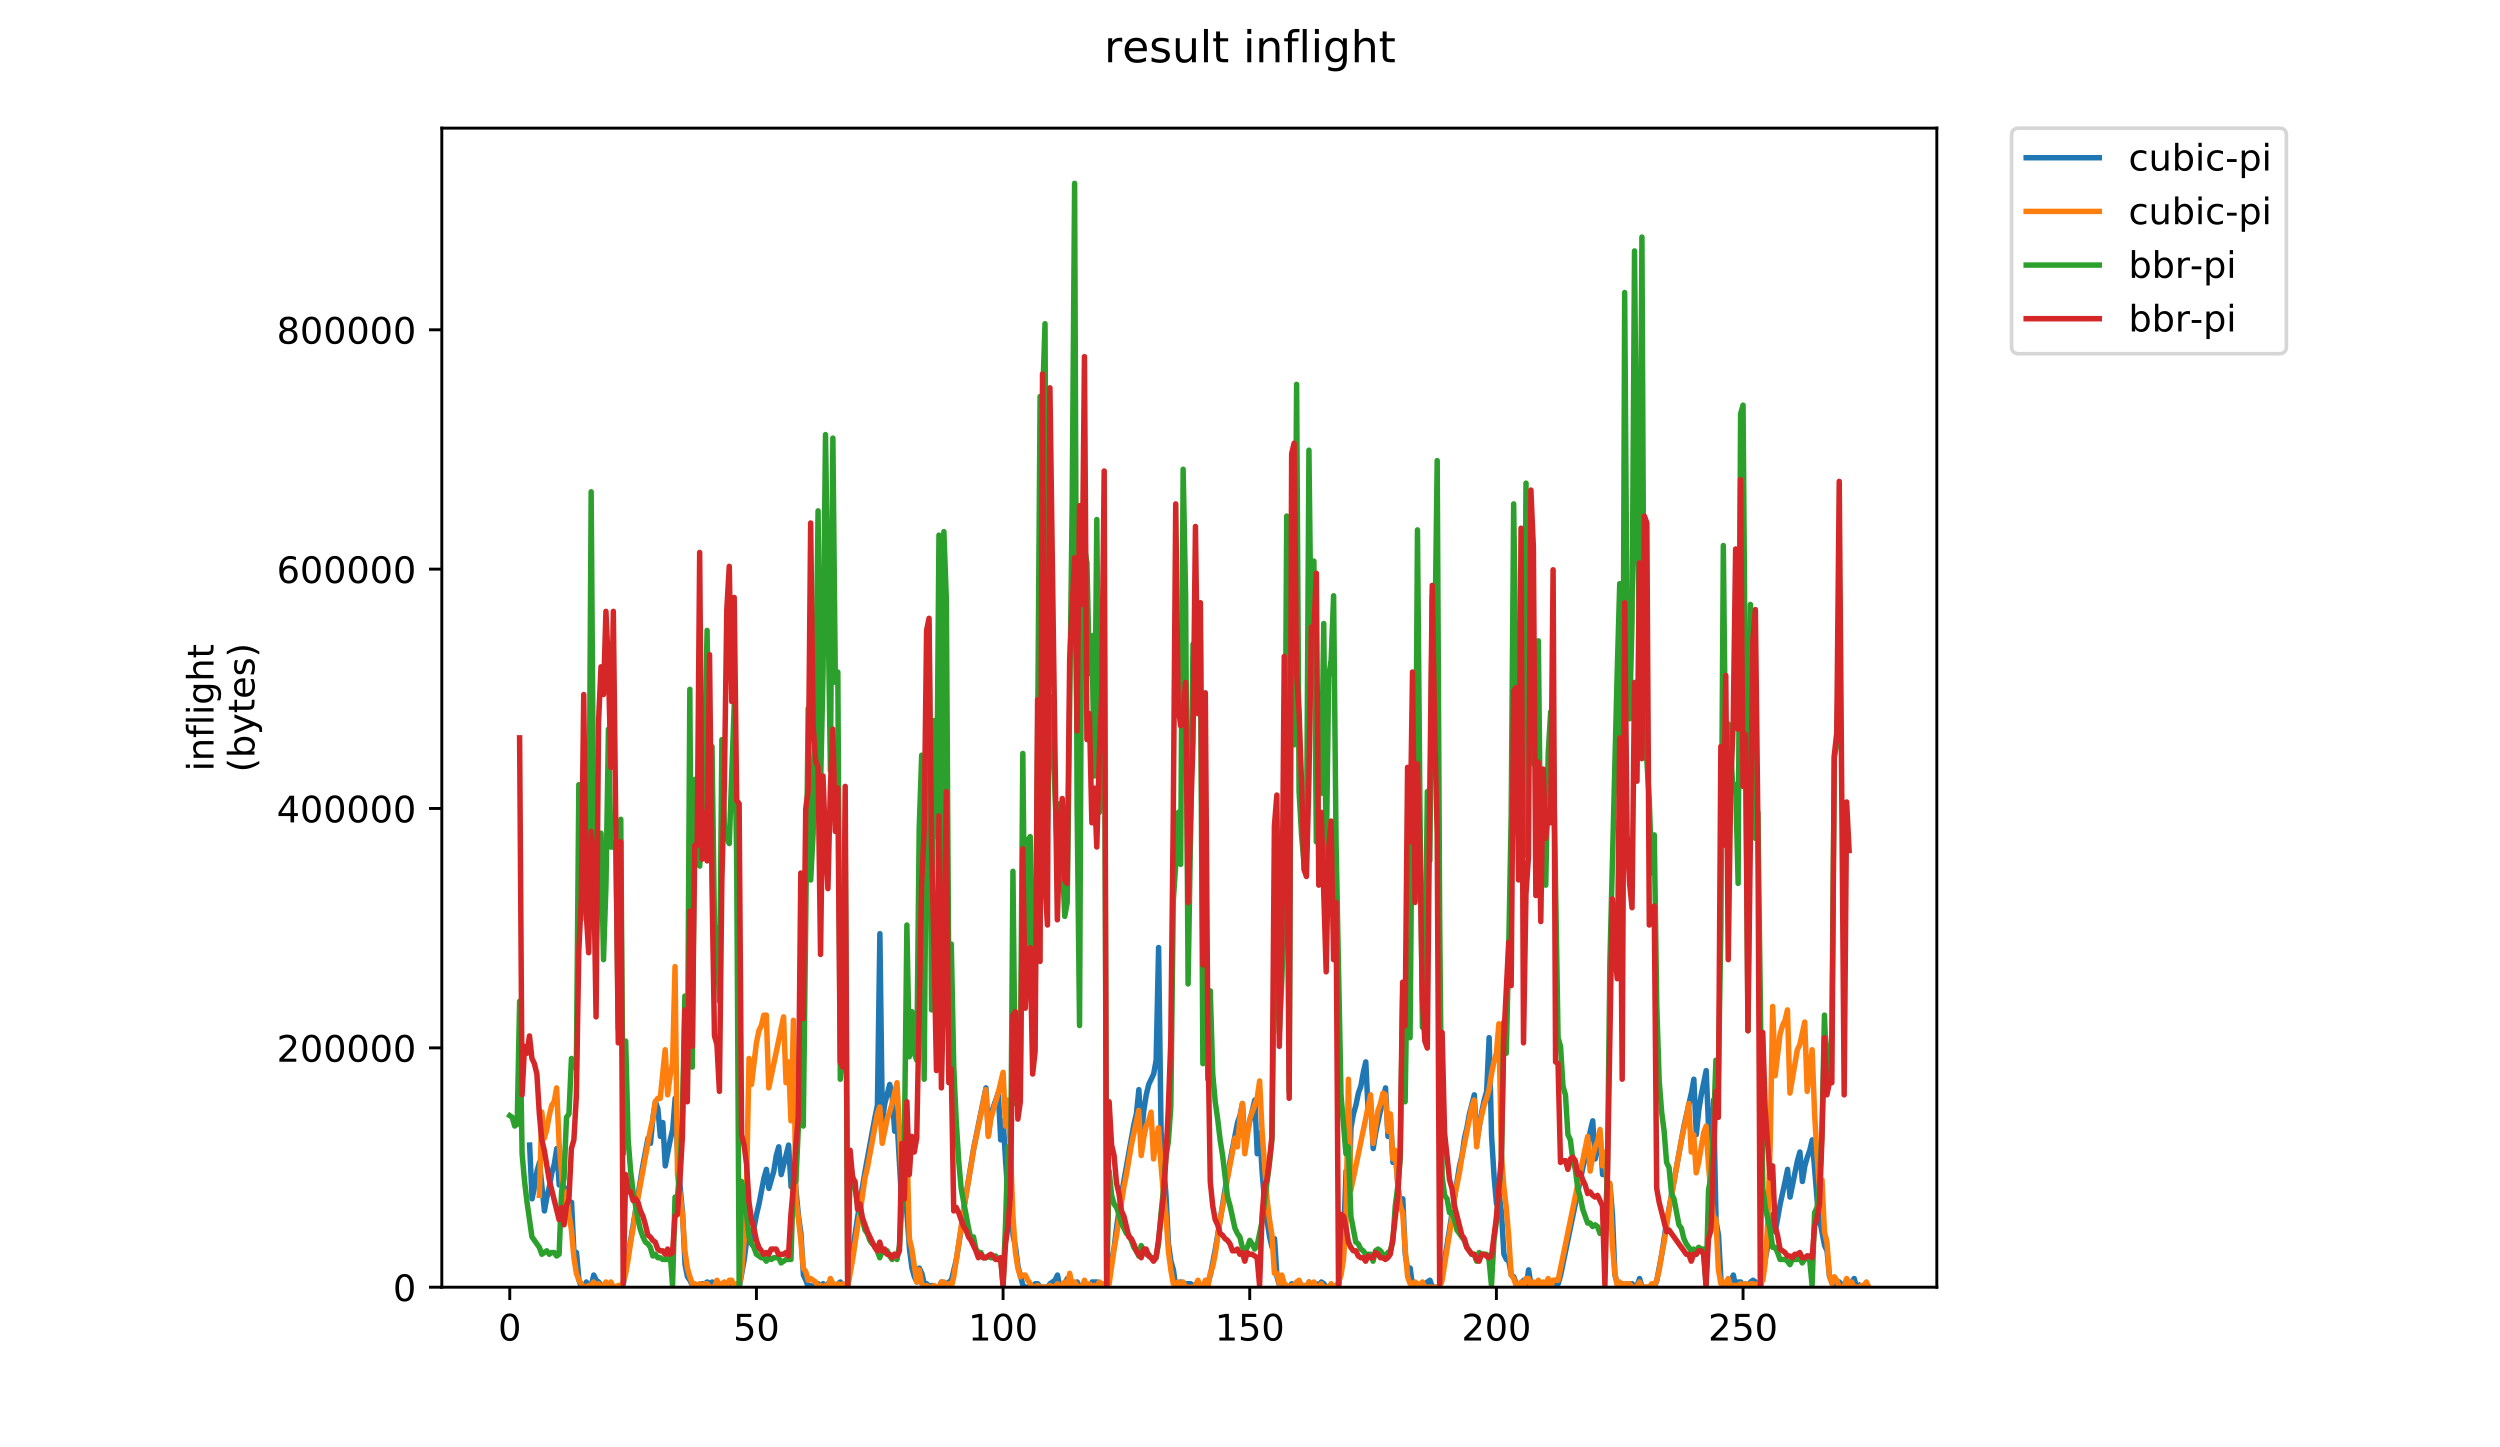 <?xml version="1.0" encoding="utf-8" standalone="no"?>
<!DOCTYPE svg PUBLIC "-//W3C//DTD SVG 1.1//EN"
  "http://www.w3.org/Graphics/SVG/1.1/DTD/svg11.dtd">
<!-- Created with matplotlib (https://matplotlib.org/) -->
<svg height="396pt" version="1.1" viewBox="0 0 684 396" width="684pt" xmlns="http://www.w3.org/2000/svg" xmlns:xlink="http://www.w3.org/1999/xlink">
 <defs>
  <style type="text/css">
*{stroke-linecap:butt;stroke-linejoin:round;}
  </style>
 </defs>
 <g id="figure_1">
  <g id="patch_1">
   <path d="M 0 396 
L 684 396 
L 684 0 
L 0 0 
z
" style="fill:#ffffff;"/>
  </g>
  <g id="axes_1">
   <g id="patch_2">
    <path d="M 120.879 352.174 
L 529.913 352.174 
L 529.913 35.062 
L 120.879 35.062 
z
" style="fill:#ffffff;"/>
   </g>
   <g id="matplotlib.axis_1">
    <g id="xtick_1">
     <g id="line2d_1">
      <defs>
       <path d="M 0 0 
L 0 3.5 
" id="m2e4c352ab8" style="stroke:#000000;stroke-width:0.8;"/>
      </defs>
      <g>
       <use style="stroke:#000000;stroke-width:0.8;" x="139.471" xlink:href="#m2e4c352ab8" y="352.174"/>
      </g>
     </g>
     <g id="text_1">
      <!-- 0 -->
      <defs>
       <path d="M 31.781 66.406 
Q 24.172 66.406 20.328 58.906 
Q 16.5 51.422 16.5 36.375 
Q 16.5 21.391 20.328 13.891 
Q 24.172 6.391 31.781 6.391 
Q 39.453 6.391 43.281 13.891 
Q 47.125 21.391 47.125 36.375 
Q 47.125 51.422 43.281 58.906 
Q 39.453 66.406 31.781 66.406 
z
M 31.781 74.219 
Q 44.047 74.219 50.516 64.516 
Q 56.984 54.828 56.984 36.375 
Q 56.984 17.969 50.516 8.266 
Q 44.047 -1.422 31.781 -1.422 
Q 19.531 -1.422 13.062 8.266 
Q 6.594 17.969 6.594 36.375 
Q 6.594 54.828 13.062 64.516 
Q 19.531 74.219 31.781 74.219 
z
" id="DejaVuSans-48"/>
      </defs>
      <g transform="translate(136.29 366.773)scale(0.1 -0.1)">
       <use xlink:href="#DejaVuSans-48"/>
      </g>
     </g>
    </g>
    <g id="xtick_2">
     <g id="line2d_2">
      <g>
       <use style="stroke:#000000;stroke-width:0.8;" x="206.957" xlink:href="#m2e4c352ab8" y="352.174"/>
      </g>
     </g>
     <g id="text_2">
      <!-- 50 -->
      <defs>
       <path d="M 10.797 72.906 
L 49.516 72.906 
L 49.516 64.594 
L 19.828 64.594 
L 19.828 46.734 
Q 21.969 47.469 24.109 47.828 
Q 26.266 48.188 28.422 48.188 
Q 40.625 48.188 47.75 41.5 
Q 54.891 34.812 54.891 23.391 
Q 54.891 11.625 47.562 5.094 
Q 40.234 -1.422 26.906 -1.422 
Q 22.312 -1.422 17.547 -0.641 
Q 12.797 0.141 7.719 1.703 
L 7.719 11.625 
Q 12.109 9.234 16.797 8.062 
Q 21.484 6.891 26.703 6.891 
Q 35.156 6.891 40.078 11.328 
Q 45.016 15.766 45.016 23.391 
Q 45.016 31 40.078 35.438 
Q 35.156 39.891 26.703 39.891 
Q 22.75 39.891 18.812 39.016 
Q 14.891 38.141 10.797 36.281 
z
" id="DejaVuSans-53"/>
      </defs>
      <g transform="translate(200.594 366.773)scale(0.1 -0.1)">
       <use xlink:href="#DejaVuSans-53"/>
       <use x="63.623" xlink:href="#DejaVuSans-48"/>
      </g>
     </g>
    </g>
    <g id="xtick_3">
     <g id="line2d_3">
      <g>
       <use style="stroke:#000000;stroke-width:0.8;" x="274.443" xlink:href="#m2e4c352ab8" y="352.174"/>
      </g>
     </g>
     <g id="text_3">
      <!-- 100 -->
      <defs>
       <path d="M 12.406 8.297 
L 28.516 8.297 
L 28.516 63.922 
L 10.984 60.406 
L 10.984 69.391 
L 28.422 72.906 
L 38.281 72.906 
L 38.281 8.297 
L 54.391 8.297 
L 54.391 0 
L 12.406 0 
z
" id="DejaVuSans-49"/>
      </defs>
      <g transform="translate(264.899 366.773)scale(0.1 -0.1)">
       <use xlink:href="#DejaVuSans-49"/>
       <use x="63.623" xlink:href="#DejaVuSans-48"/>
       <use x="127.246" xlink:href="#DejaVuSans-48"/>
      </g>
     </g>
    </g>
    <g id="xtick_4">
     <g id="line2d_4">
      <g>
       <use style="stroke:#000000;stroke-width:0.8;" x="341.928" xlink:href="#m2e4c352ab8" y="352.174"/>
      </g>
     </g>
     <g id="text_4">
      <!-- 150 -->
      <g transform="translate(332.385 366.773)scale(0.1 -0.1)">
       <use xlink:href="#DejaVuSans-49"/>
       <use x="63.623" xlink:href="#DejaVuSans-53"/>
       <use x="127.246" xlink:href="#DejaVuSans-48"/>
      </g>
     </g>
    </g>
    <g id="xtick_5">
     <g id="line2d_5">
      <g>
       <use style="stroke:#000000;stroke-width:0.8;" x="409.414" xlink:href="#m2e4c352ab8" y="352.174"/>
      </g>
     </g>
     <g id="text_5">
      <!-- 200 -->
      <defs>
       <path d="M 19.188 8.297 
L 53.609 8.297 
L 53.609 0 
L 7.328 0 
L 7.328 8.297 
Q 12.938 14.109 22.625 23.891 
Q 32.328 33.688 34.812 36.531 
Q 39.547 41.844 41.422 45.531 
Q 43.312 49.219 43.312 52.781 
Q 43.312 58.594 39.234 62.25 
Q 35.156 65.922 28.609 65.922 
Q 23.969 65.922 18.812 64.312 
Q 13.672 62.703 7.812 59.422 
L 7.812 69.391 
Q 13.766 71.781 18.938 73 
Q 24.125 74.219 28.422 74.219 
Q 39.75 74.219 46.484 68.547 
Q 53.219 62.891 53.219 53.422 
Q 53.219 48.922 51.531 44.891 
Q 49.859 40.875 45.406 35.406 
Q 44.188 33.984 37.641 27.219 
Q 31.109 20.453 19.188 8.297 
z
" id="DejaVuSans-50"/>
      </defs>
      <g transform="translate(399.87 366.773)scale(0.1 -0.1)">
       <use xlink:href="#DejaVuSans-50"/>
       <use x="63.623" xlink:href="#DejaVuSans-48"/>
       <use x="127.246" xlink:href="#DejaVuSans-48"/>
      </g>
     </g>
    </g>
    <g id="xtick_6">
     <g id="line2d_6">
      <g>
       <use style="stroke:#000000;stroke-width:0.8;" x="476.9" xlink:href="#m2e4c352ab8" y="352.174"/>
      </g>
     </g>
     <g id="text_6">
      <!-- 250 -->
      <g transform="translate(467.356 366.773)scale(0.1 -0.1)">
       <use xlink:href="#DejaVuSans-50"/>
       <use x="63.623" xlink:href="#DejaVuSans-53"/>
       <use x="127.246" xlink:href="#DejaVuSans-48"/>
      </g>
     </g>
    </g>
   </g>
   <g id="matplotlib.axis_2">
    <g id="ytick_1">
     <g id="line2d_7">
      <defs>
       <path d="M 0 0 
L -3.5 0 
" id="m37c7152e7e" style="stroke:#000000;stroke-width:0.8;"/>
      </defs>
      <g>
       <use style="stroke:#000000;stroke-width:0.8;" x="120.879" xlink:href="#m37c7152e7e" y="352.174"/>
      </g>
     </g>
     <g id="text_7">
      <!-- 0 -->
      <g transform="translate(107.516 355.973)scale(0.1 -0.1)">
       <use xlink:href="#DejaVuSans-48"/>
      </g>
     </g>
    </g>
    <g id="ytick_2">
     <g id="line2d_8">
      <g>
       <use style="stroke:#000000;stroke-width:0.8;" x="120.879" xlink:href="#m37c7152e7e" y="286.689"/>
      </g>
     </g>
     <g id="text_8">
      <!-- 200000 -->
      <g transform="translate(75.704 290.488)scale(0.1 -0.1)">
       <use xlink:href="#DejaVuSans-50"/>
       <use x="63.623" xlink:href="#DejaVuSans-48"/>
       <use x="127.246" xlink:href="#DejaVuSans-48"/>
       <use x="190.869" xlink:href="#DejaVuSans-48"/>
       <use x="254.492" xlink:href="#DejaVuSans-48"/>
       <use x="318.115" xlink:href="#DejaVuSans-48"/>
      </g>
     </g>
    </g>
    <g id="ytick_3">
     <g id="line2d_9">
      <g>
       <use style="stroke:#000000;stroke-width:0.8;" x="120.879" xlink:href="#m37c7152e7e" y="221.203"/>
      </g>
     </g>
     <g id="text_9">
      <!-- 400000 -->
      <defs>
       <path d="M 37.797 64.312 
L 12.891 25.391 
L 37.797 25.391 
z
M 35.203 72.906 
L 47.609 72.906 
L 47.609 25.391 
L 58.016 25.391 
L 58.016 17.188 
L 47.609 17.188 
L 47.609 0 
L 37.797 0 
L 37.797 17.188 
L 4.891 17.188 
L 4.891 26.703 
z
" id="DejaVuSans-52"/>
      </defs>
      <g transform="translate(75.704 225.002)scale(0.1 -0.1)">
       <use xlink:href="#DejaVuSans-52"/>
       <use x="63.623" xlink:href="#DejaVuSans-48"/>
       <use x="127.246" xlink:href="#DejaVuSans-48"/>
       <use x="190.869" xlink:href="#DejaVuSans-48"/>
       <use x="254.492" xlink:href="#DejaVuSans-48"/>
       <use x="318.115" xlink:href="#DejaVuSans-48"/>
      </g>
     </g>
    </g>
    <g id="ytick_4">
     <g id="line2d_10">
      <g>
       <use style="stroke:#000000;stroke-width:0.8;" x="120.879" xlink:href="#m37c7152e7e" y="155.718"/>
      </g>
     </g>
     <g id="text_10">
      <!-- 600000 -->
      <defs>
       <path d="M 33.016 40.375 
Q 26.375 40.375 22.484 35.828 
Q 18.609 31.297 18.609 23.391 
Q 18.609 15.531 22.484 10.953 
Q 26.375 6.391 33.016 6.391 
Q 39.656 6.391 43.531 10.953 
Q 47.406 15.531 47.406 23.391 
Q 47.406 31.297 43.531 35.828 
Q 39.656 40.375 33.016 40.375 
z
M 52.594 71.297 
L 52.594 62.312 
Q 48.875 64.062 45.094 64.984 
Q 41.312 65.922 37.594 65.922 
Q 27.828 65.922 22.672 59.328 
Q 17.531 52.734 16.797 39.406 
Q 19.672 43.656 24.016 45.922 
Q 28.375 48.188 33.594 48.188 
Q 44.578 48.188 50.953 41.516 
Q 57.328 34.859 57.328 23.391 
Q 57.328 12.156 50.688 5.359 
Q 44.047 -1.422 33.016 -1.422 
Q 20.359 -1.422 13.672 8.266 
Q 6.984 17.969 6.984 36.375 
Q 6.984 53.656 15.188 63.938 
Q 23.391 74.219 37.203 74.219 
Q 40.922 74.219 44.703 73.484 
Q 48.484 72.75 52.594 71.297 
z
" id="DejaVuSans-54"/>
      </defs>
      <g transform="translate(75.704 159.517)scale(0.1 -0.1)">
       <use xlink:href="#DejaVuSans-54"/>
       <use x="63.623" xlink:href="#DejaVuSans-48"/>
       <use x="127.246" xlink:href="#DejaVuSans-48"/>
       <use x="190.869" xlink:href="#DejaVuSans-48"/>
       <use x="254.492" xlink:href="#DejaVuSans-48"/>
       <use x="318.115" xlink:href="#DejaVuSans-48"/>
      </g>
     </g>
    </g>
    <g id="ytick_5">
     <g id="line2d_11">
      <g>
       <use style="stroke:#000000;stroke-width:0.8;" x="120.879" xlink:href="#m37c7152e7e" y="90.232"/>
      </g>
     </g>
     <g id="text_11">
      <!-- 800000 -->
      <defs>
       <path d="M 31.781 34.625 
Q 24.75 34.625 20.719 30.859 
Q 16.703 27.094 16.703 20.516 
Q 16.703 13.922 20.719 10.156 
Q 24.75 6.391 31.781 6.391 
Q 38.812 6.391 42.859 10.172 
Q 46.922 13.969 46.922 20.516 
Q 46.922 27.094 42.891 30.859 
Q 38.875 34.625 31.781 34.625 
z
M 21.922 38.812 
Q 15.578 40.375 12.031 44.719 
Q 8.5 49.078 8.5 55.328 
Q 8.5 64.062 14.719 69.141 
Q 20.953 74.219 31.781 74.219 
Q 42.672 74.219 48.875 69.141 
Q 55.078 64.062 55.078 55.328 
Q 55.078 49.078 51.531 44.719 
Q 48 40.375 41.703 38.812 
Q 48.828 37.156 52.797 32.312 
Q 56.781 27.484 56.781 20.516 
Q 56.781 9.906 50.312 4.234 
Q 43.844 -1.422 31.781 -1.422 
Q 19.734 -1.422 13.25 4.234 
Q 6.781 9.906 6.781 20.516 
Q 6.781 27.484 10.781 32.312 
Q 14.797 37.156 21.922 38.812 
z
M 18.312 54.391 
Q 18.312 48.734 21.844 45.562 
Q 25.391 42.391 31.781 42.391 
Q 38.141 42.391 41.719 45.562 
Q 45.312 48.734 45.312 54.391 
Q 45.312 60.062 41.719 63.234 
Q 38.141 66.406 31.781 66.406 
Q 25.391 66.406 21.844 63.234 
Q 18.312 60.062 18.312 54.391 
z
" id="DejaVuSans-56"/>
      </defs>
      <g transform="translate(75.704 94.032)scale(0.1 -0.1)">
       <use xlink:href="#DejaVuSans-56"/>
       <use x="63.623" xlink:href="#DejaVuSans-48"/>
       <use x="127.246" xlink:href="#DejaVuSans-48"/>
       <use x="190.869" xlink:href="#DejaVuSans-48"/>
       <use x="254.492" xlink:href="#DejaVuSans-48"/>
       <use x="318.115" xlink:href="#DejaVuSans-48"/>
      </g>
     </g>
    </g>
    <g id="text_12">
     <!-- inflight -->
     <defs>
      <path d="M 9.422 54.688 
L 18.406 54.688 
L 18.406 0 
L 9.422 0 
z
M 9.422 75.984 
L 18.406 75.984 
L 18.406 64.594 
L 9.422 64.594 
z
" id="DejaVuSans-105"/>
      <path d="M 54.891 33.016 
L 54.891 0 
L 45.906 0 
L 45.906 32.719 
Q 45.906 40.484 42.875 44.328 
Q 39.844 48.188 33.797 48.188 
Q 26.516 48.188 22.312 43.547 
Q 18.109 38.922 18.109 30.906 
L 18.109 0 
L 9.078 0 
L 9.078 54.688 
L 18.109 54.688 
L 18.109 46.188 
Q 21.344 51.125 25.703 53.562 
Q 30.078 56 35.797 56 
Q 45.219 56 50.047 50.172 
Q 54.891 44.344 54.891 33.016 
z
" id="DejaVuSans-110"/>
      <path d="M 37.109 75.984 
L 37.109 68.5 
L 28.516 68.5 
Q 23.688 68.5 21.797 66.547 
Q 19.922 64.594 19.922 59.516 
L 19.922 54.688 
L 34.719 54.688 
L 34.719 47.703 
L 19.922 47.703 
L 19.922 0 
L 10.891 0 
L 10.891 47.703 
L 2.297 47.703 
L 2.297 54.688 
L 10.891 54.688 
L 10.891 58.5 
Q 10.891 67.625 15.141 71.797 
Q 19.391 75.984 28.609 75.984 
z
" id="DejaVuSans-102"/>
      <path d="M 9.422 75.984 
L 18.406 75.984 
L 18.406 0 
L 9.422 0 
z
" id="DejaVuSans-108"/>
      <path d="M 45.406 27.984 
Q 45.406 37.75 41.375 43.109 
Q 37.359 48.484 30.078 48.484 
Q 22.859 48.484 18.828 43.109 
Q 14.797 37.75 14.797 27.984 
Q 14.797 18.266 18.828 12.891 
Q 22.859 7.516 30.078 7.516 
Q 37.359 7.516 41.375 12.891 
Q 45.406 18.266 45.406 27.984 
z
M 54.391 6.781 
Q 54.391 -7.172 48.188 -13.984 
Q 42 -20.797 29.203 -20.797 
Q 24.469 -20.797 20.266 -20.094 
Q 16.062 -19.391 12.109 -17.922 
L 12.109 -9.188 
Q 16.062 -11.328 19.922 -12.344 
Q 23.781 -13.375 27.781 -13.375 
Q 36.625 -13.375 41.016 -8.766 
Q 45.406 -4.156 45.406 5.172 
L 45.406 9.625 
Q 42.625 4.781 38.281 2.391 
Q 33.938 0 27.875 0 
Q 17.828 0 11.672 7.656 
Q 5.516 15.328 5.516 27.984 
Q 5.516 40.672 11.672 48.328 
Q 17.828 56 27.875 56 
Q 33.938 56 38.281 53.609 
Q 42.625 51.219 45.406 46.391 
L 45.406 54.688 
L 54.391 54.688 
z
" id="DejaVuSans-103"/>
      <path d="M 54.891 33.016 
L 54.891 0 
L 45.906 0 
L 45.906 32.719 
Q 45.906 40.484 42.875 44.328 
Q 39.844 48.188 33.797 48.188 
Q 26.516 48.188 22.312 43.547 
Q 18.109 38.922 18.109 30.906 
L 18.109 0 
L 9.078 0 
L 9.078 75.984 
L 18.109 75.984 
L 18.109 46.188 
Q 21.344 51.125 25.703 53.562 
Q 30.078 56 35.797 56 
Q 45.219 56 50.047 50.172 
Q 54.891 44.344 54.891 33.016 
z
" id="DejaVuSans-104"/>
      <path d="M 18.312 70.219 
L 18.312 54.688 
L 36.812 54.688 
L 36.812 47.703 
L 18.312 47.703 
L 18.312 18.016 
Q 18.312 11.328 20.141 9.422 
Q 21.969 7.516 27.594 7.516 
L 36.812 7.516 
L 36.812 0 
L 27.594 0 
Q 17.188 0 13.234 3.875 
Q 9.281 7.766 9.281 18.016 
L 9.281 47.703 
L 2.688 47.703 
L 2.688 54.688 
L 9.281 54.688 
L 9.281 70.219 
z
" id="DejaVuSans-116"/>
     </defs>
     <g transform="translate(58.426 211.018)rotate(-90)scale(0.1 -0.1)">
      <use xlink:href="#DejaVuSans-105"/>
      <use x="27.783" xlink:href="#DejaVuSans-110"/>
      <use x="91.162" xlink:href="#DejaVuSans-102"/>
      <use x="126.367" xlink:href="#DejaVuSans-108"/>
      <use x="154.15" xlink:href="#DejaVuSans-105"/>
      <use x="181.934" xlink:href="#DejaVuSans-103"/>
      <use x="245.41" xlink:href="#DejaVuSans-104"/>
      <use x="308.789" xlink:href="#DejaVuSans-116"/>
     </g>
     <!-- (bytes) -->
     <defs>
      <path d="M 31 75.875 
Q 24.469 64.656 21.281 53.656 
Q 18.109 42.672 18.109 31.391 
Q 18.109 20.125 21.312 9.062 
Q 24.516 -2 31 -13.188 
L 23.188 -13.188 
Q 15.875 -1.703 12.234 9.375 
Q 8.594 20.453 8.594 31.391 
Q 8.594 42.281 12.203 53.312 
Q 15.828 64.359 23.188 75.875 
z
" id="DejaVuSans-40"/>
      <path d="M 48.688 27.297 
Q 48.688 37.203 44.609 42.844 
Q 40.531 48.484 33.406 48.484 
Q 26.266 48.484 22.188 42.844 
Q 18.109 37.203 18.109 27.297 
Q 18.109 17.391 22.188 11.75 
Q 26.266 6.109 33.406 6.109 
Q 40.531 6.109 44.609 11.75 
Q 48.688 17.391 48.688 27.297 
z
M 18.109 46.391 
Q 20.953 51.266 25.266 53.625 
Q 29.594 56 35.594 56 
Q 45.562 56 51.781 48.094 
Q 58.016 40.188 58.016 27.297 
Q 58.016 14.406 51.781 6.484 
Q 45.562 -1.422 35.594 -1.422 
Q 29.594 -1.422 25.266 0.953 
Q 20.953 3.328 18.109 8.203 
L 18.109 0 
L 9.078 0 
L 9.078 75.984 
L 18.109 75.984 
z
" id="DejaVuSans-98"/>
      <path d="M 32.172 -5.078 
Q 28.375 -14.844 24.75 -17.812 
Q 21.141 -20.797 15.094 -20.797 
L 7.906 -20.797 
L 7.906 -13.281 
L 13.188 -13.281 
Q 16.891 -13.281 18.938 -11.516 
Q 21 -9.766 23.484 -3.219 
L 25.094 0.875 
L 2.984 54.688 
L 12.5 54.688 
L 29.594 11.922 
L 46.688 54.688 
L 56.203 54.688 
z
" id="DejaVuSans-121"/>
      <path d="M 56.203 29.594 
L 56.203 25.203 
L 14.891 25.203 
Q 15.484 15.922 20.484 11.062 
Q 25.484 6.203 34.422 6.203 
Q 39.594 6.203 44.453 7.469 
Q 49.312 8.734 54.109 11.281 
L 54.109 2.781 
Q 49.266 0.734 44.188 -0.344 
Q 39.109 -1.422 33.891 -1.422 
Q 20.797 -1.422 13.156 6.188 
Q 5.516 13.812 5.516 26.812 
Q 5.516 40.234 12.766 48.109 
Q 20.016 56 32.328 56 
Q 43.359 56 49.781 48.891 
Q 56.203 41.797 56.203 29.594 
z
M 47.219 32.234 
Q 47.125 39.594 43.094 43.984 
Q 39.062 48.391 32.422 48.391 
Q 24.906 48.391 20.391 44.141 
Q 15.875 39.891 15.188 32.172 
z
" id="DejaVuSans-101"/>
      <path d="M 44.281 53.078 
L 44.281 44.578 
Q 40.484 46.531 36.375 47.5 
Q 32.281 48.484 27.875 48.484 
Q 21.188 48.484 17.844 46.438 
Q 14.5 44.391 14.5 40.281 
Q 14.5 37.156 16.891 35.375 
Q 19.281 33.594 26.516 31.984 
L 29.594 31.297 
Q 39.156 29.25 43.188 25.516 
Q 47.219 21.781 47.219 15.094 
Q 47.219 7.469 41.188 3.016 
Q 35.156 -1.422 24.609 -1.422 
Q 20.219 -1.422 15.453 -0.562 
Q 10.688 0.297 5.422 2 
L 5.422 11.281 
Q 10.406 8.688 15.234 7.391 
Q 20.062 6.109 24.812 6.109 
Q 31.156 6.109 34.562 8.281 
Q 37.984 10.453 37.984 14.406 
Q 37.984 18.062 35.516 20.016 
Q 33.062 21.969 24.703 23.781 
L 21.578 24.516 
Q 13.234 26.266 9.516 29.906 
Q 5.812 33.547 5.812 39.891 
Q 5.812 47.609 11.281 51.797 
Q 16.75 56 26.812 56 
Q 31.781 56 36.172 55.266 
Q 40.578 54.547 44.281 53.078 
z
" id="DejaVuSans-115"/>
      <path d="M 8.016 75.875 
L 15.828 75.875 
Q 23.141 64.359 26.781 53.312 
Q 30.422 42.281 30.422 31.391 
Q 30.422 20.453 26.781 9.375 
Q 23.141 -1.703 15.828 -13.188 
L 8.016 -13.188 
Q 14.5 -2 17.703 9.062 
Q 20.906 20.125 20.906 31.391 
Q 20.906 42.672 17.703 53.656 
Q 14.5 64.656 8.016 75.875 
z
" id="DejaVuSans-41"/>
     </defs>
     <g transform="translate(69.624 211.295)rotate(-90)scale(0.1 -0.1)">
      <use xlink:href="#DejaVuSans-40"/>
      <use x="39.014" xlink:href="#DejaVuSans-98"/>
      <use x="102.49" xlink:href="#DejaVuSans-121"/>
      <use x="161.67" xlink:href="#DejaVuSans-116"/>
      <use x="200.879" xlink:href="#DejaVuSans-101"/>
      <use x="262.402" xlink:href="#DejaVuSans-115"/>
      <use x="314.502" xlink:href="#DejaVuSans-41"/>
     </g>
    </g>
   </g>
   <g id="line2d_12">
    <path clip-path="url(#pfbf0a3a927)" d="M 144.904 313.297 
L 145.579 327.994 
L 146.253 324.676 
L 146.928 320.408 
L 147.603 318.038 
L 148.953 331.313 
L 149.628 327.52 
L 150.303 324.676 
L 150.977 320.883 
L 151.652 318.512 
L 152.327 314.245 
L 153.002 324.201 
L 153.677 320.408 
L 154.352 327.994 
L 155.027 325.15 
L 155.701 329.891 
L 156.376 328.943 
L 157.051 343.166 
L 157.726 342.692 
L 158.401 350.278 
L 159.076 352.174 
L 159.751 352.174 
L 160.425 350.752 
L 161.1 352.174 
L 161.775 351.7 
L 162.45 348.855 
L 163.125 350.278 
L 163.8 350.752 
L 164.475 351.7 
L 165.149 352.174 
L 166.499 352.174 
L 167.174 351.7 
L 167.849 352.174 
L 169.873 352.174 
L 170.548 351.226 
L 171.898 343.166 
L 173.248 335.106 
L 175.947 318.512 
L 177.297 311.4 
L 177.972 312.823 
L 178.647 305.711 
L 179.321 301.444 
L 179.996 303.34 
L 180.671 310.926 
L 181.346 307.133 
L 182.021 318.986 
L 183.371 311.874 
L 184.045 309.03 
L 184.72 300.496 
L 185.395 315.667 
L 186.07 324.676 
L 186.745 331.787 
L 187.42 346.011 
L 188.095 349.329 
L 188.769 350.278 
L 189.444 351.7 
L 190.119 352.174 
L 190.794 351.7 
L 191.469 352.174 
L 192.144 351.226 
L 192.819 351.226 
L 193.493 350.752 
L 194.168 351.226 
L 194.843 350.752 
L 195.518 352.174 
L 196.193 350.752 
L 196.868 351.7 
L 197.543 351.226 
L 198.217 351.226 
L 198.892 352.174 
L 199.567 350.752 
L 200.242 352.174 
L 200.917 352.174 
L 201.592 351.7 
L 202.267 352.174 
L 203.616 344.588 
L 204.291 339.373 
L 204.966 336.528 
L 205.641 339.373 
L 206.991 332.261 
L 207.665 329.417 
L 209.015 322.305 
L 209.69 319.934 
L 210.365 325.15 
L 211.715 320.408 
L 212.389 316.141 
L 213.064 313.771 
L 213.739 321.357 
L 215.764 313.297 
L 216.439 324.676 
L 217.113 318.512 
L 218.463 332.735 
L 219.138 337.477 
L 219.813 348.855 
L 220.488 350.278 
L 221.163 352.174 
L 221.837 351.7 
L 222.512 352.174 
L 223.862 351.226 
L 224.537 352.174 
L 225.212 351.226 
L 225.887 352.174 
L 226.561 351.226 
L 227.236 352.174 
L 227.911 351.7 
L 228.586 352.174 
L 229.261 351.226 
L 229.936 350.752 
L 230.611 352.174 
L 231.285 351.7 
L 231.96 350.752 
L 233.985 337.477 
L 235.335 328.468 
L 236.684 320.408 
L 239.384 305.711 
L 240.059 302.392 
L 240.734 255.455 
L 241.408 306.659 
L 242.083 301.918 
L 243.433 296.703 
L 244.108 300.022 
L 244.783 309.504 
L 245.458 307.133 
L 246.807 330.839 
L 247.482 325.15 
L 248.157 332.261 
L 248.832 341.744 
L 249.507 346.959 
L 250.182 349.329 
L 250.856 350.752 
L 251.531 346.959 
L 252.206 348.381 
L 252.881 351.226 
L 253.556 351.226 
L 254.231 352.174 
L 254.906 351.7 
L 255.58 352.174 
L 256.93 352.174 
L 257.605 350.752 
L 258.28 352.174 
L 258.955 351.226 
L 260.304 350.278 
L 261.654 344.588 
L 263.004 336.054 
L 263.679 330.839 
L 266.378 314.245 
L 269.752 297.651 
L 270.427 310.452 
L 271.102 305.237 
L 271.777 302.866 
L 273.127 299.073 
L 273.802 311.874 
L 274.476 306.659 
L 275.151 318.038 
L 275.826 327.52 
L 276.501 323.727 
L 277.176 337.951 
L 277.851 341.27 
L 278.526 346.485 
L 279.875 351.7 
L 280.55 352.174 
L 282.575 352.174 
L 283.25 351.226 
L 283.924 351.226 
L 284.599 352.174 
L 286.624 352.174 
L 287.299 351.226 
L 288.648 350.278 
L 289.323 348.855 
L 289.998 352.174 
L 290.673 352.174 
L 291.348 351.226 
L 292.023 349.804 
L 292.698 351.226 
L 293.372 351.226 
L 294.047 352.174 
L 294.722 350.752 
L 295.397 352.174 
L 298.096 352.174 
L 298.771 350.752 
L 300.121 350.752 
L 300.796 351.7 
L 301.471 351.226 
L 302.82 352.174 
L 304.845 341.27 
L 305.52 335.58 
L 306.87 326.572 
L 310.244 307.607 
L 310.919 304.763 
L 311.594 298.125 
L 312.268 310.926 
L 312.943 303.814 
L 313.618 299.547 
L 314.293 296.703 
L 315.643 293.858 
L 316.318 290.065 
L 316.992 259.248 
L 317.667 309.504 
L 319.017 327.046 
L 319.692 340.321 
L 320.367 345.062 
L 321.042 347.433 
L 321.716 352.174 
L 322.391 352.174 
L 323.066 350.752 
L 323.741 352.174 
L 324.416 351.226 
L 325.766 351.226 
L 327.115 352.174 
L 327.79 352.174 
L 328.465 351.7 
L 329.14 352.174 
L 329.815 351.226 
L 330.49 350.752 
L 331.164 348.855 
L 332.514 341.744 
L 333.864 333.684 
L 335.214 325.15 
L 335.888 321.831 
L 336.563 317.564 
L 338.588 307.133 
L 339.263 305.237 
L 339.938 301.918 
L 340.612 313.771 
L 341.287 309.504 
L 343.312 300.97 
L 343.987 315.667 
L 344.662 309.978 
L 345.336 320.883 
L 346.011 328.943 
L 346.686 334.158 
L 347.361 338.425 
L 348.036 341.27 
L 348.711 338.899 
L 349.386 349.329 
L 350.06 351.7 
L 351.41 351.7 
L 352.085 352.174 
L 352.76 352.174 
L 353.435 351.226 
L 354.11 351.7 
L 354.784 351.7 
L 355.459 350.752 
L 356.134 351.7 
L 356.809 352.174 
L 357.484 352.174 
L 358.159 350.752 
L 358.834 352.174 
L 360.183 351.226 
L 360.858 351.7 
L 361.533 350.752 
L 362.208 351.226 
L 362.883 352.174 
L 364.907 352.174 
L 365.582 351.7 
L 366.257 351.7 
L 366.932 346.011 
L 367.607 338.899 
L 368.282 320.408 
L 368.957 330.839 
L 369.631 308.556 
L 370.306 304.763 
L 370.981 302.392 
L 371.656 299.073 
L 372.331 297.177 
L 373.006 293.384 
L 373.681 290.539 
L 374.355 304.763 
L 375.03 301.918 
L 375.705 314.245 
L 376.38 309.978 
L 378.405 300.496 
L 379.079 297.651 
L 379.754 310.926 
L 380.429 306.185 
L 381.104 318.038 
L 381.779 315.193 
L 382.454 324.201 
L 383.129 330.365 
L 383.803 327.994 
L 384.478 343.166 
L 385.153 347.433 
L 385.828 346.959 
L 386.503 352.174 
L 387.178 352.174 
L 387.853 351.226 
L 388.527 352.174 
L 391.227 350.278 
L 391.902 352.174 
L 393.926 352.174 
L 394.601 347.907 
L 395.276 344.588 
L 399.325 318.986 
L 400 316.141 
L 400.675 311.4 
L 401.35 308.556 
L 402.025 304.763 
L 403.374 299.547 
L 404.049 312.349 
L 405.399 304.289 
L 406.074 300.97 
L 406.749 298.599 
L 407.423 283.902 
L 408.098 310.926 
L 408.773 321.831 
L 409.448 329.417 
L 410.123 326.098 
L 410.798 331.787 
L 411.473 343.166 
L 412.147 344.588 
L 412.822 345.062 
L 413.497 348.855 
L 414.172 349.329 
L 414.847 351.226 
L 416.197 352.174 
L 416.871 350.278 
L 417.546 352.174 
L 418.221 347.433 
L 418.896 351.7 
L 419.571 351.226 
L 420.246 352.174 
L 420.921 351.226 
L 421.595 352.174 
L 423.62 352.174 
L 424.295 351.7 
L 424.97 351.7 
L 425.645 350.278 
L 426.319 351.226 
L 426.994 348.855 
L 433.068 319.46 
L 433.743 316.616 
L 435.093 309.504 
L 435.767 306.659 
L 436.442 317.09 
L 437.117 312.823 
L 437.792 310.452 
L 438.467 321.357 
L 439.142 317.09 
L 439.817 325.624 
L 440.491 324.201 
L 441.166 332.261 
L 441.841 348.855 
L 442.516 351.226 
L 443.191 352.174 
L 443.866 351.226 
L 444.541 352.174 
L 445.89 351.226 
L 446.565 351.226 
L 447.24 352.174 
L 447.915 351.7 
L 448.59 349.804 
L 449.265 352.174 
L 452.639 352.174 
L 453.314 350.278 
L 454.663 343.166 
L 456.013 334.158 
L 460.737 308.081 
L 462.762 299.073 
L 463.437 295.28 
L 464.111 310.452 
L 464.786 303.814 
L 465.461 299.547 
L 466.811 292.91 
L 467.486 309.03 
L 468.161 320.408 
L 468.835 300.97 
L 469.51 334.158 
L 470.185 337.951 
L 470.86 350.278 
L 471.535 351.7 
L 472.21 352.174 
L 472.885 351.7 
L 473.559 350.752 
L 474.234 348.855 
L 474.909 352.174 
L 475.584 350.752 
L 476.259 350.752 
L 476.934 352.174 
L 477.609 351.226 
L 478.284 352.174 
L 478.958 350.752 
L 479.633 350.278 
L 480.308 350.752 
L 480.983 352.174 
L 481.658 352.174 
L 482.333 347.907 
L 483.682 340.795 
L 485.032 332.261 
L 485.707 337.002 
L 487.057 329.417 
L 488.406 323.253 
L 489.081 319.934 
L 489.756 327.52 
L 491.781 317.564 
L 492.456 315.193 
L 493.13 323.253 
L 493.805 318.986 
L 494.48 316.616 
L 495.155 314.719 
L 495.83 311.874 
L 497.18 328.468 
L 497.854 333.684 
L 499.204 340.795 
L 499.879 342.218 
L 500.554 349.329 
L 501.229 350.752 
L 501.904 351.226 
L 502.578 351.226 
L 503.253 350.752 
L 503.928 352.174 
L 505.278 350.278 
L 505.953 351.226 
L 506.628 350.752 
L 507.302 349.804 
L 507.977 352.174 
L 508.652 351.7 
L 508.652 351.7 
" style="fill:none;stroke:#1f77b4;stroke-linecap:square;stroke-width:1.5;"/>
   </g>
   <g id="line2d_13">
    <path clip-path="url(#pfbf0a3a927)" d="M 147.572 327.046 
L 148.247 304.289 
L 148.922 311.4 
L 149.597 309.03 
L 150.271 305.237 
L 150.946 302.392 
L 151.621 301.444 
L 152.296 297.651 
L 152.971 312.823 
L 153.646 320.883 
L 154.321 333.21 
L 154.995 326.098 
L 155.67 332.261 
L 156.345 336.528 
L 157.02 344.114 
L 157.695 348.381 
L 158.37 350.278 
L 159.72 352.174 
L 160.394 352.174 
L 161.069 351.7 
L 161.744 351.7 
L 162.419 350.752 
L 163.094 351.7 
L 163.769 351.226 
L 164.444 352.174 
L 165.118 351.7 
L 165.793 350.752 
L 166.468 352.174 
L 167.143 350.752 
L 167.818 352.174 
L 168.493 352.174 
L 169.168 351.7 
L 169.842 352.174 
L 170.517 350.752 
L 171.192 348.381 
L 171.867 344.588 
L 172.542 339.847 
L 173.217 336.054 
L 173.892 331.313 
L 177.941 309.03 
L 178.616 306.185 
L 179.29 301.444 
L 179.965 300.496 
L 180.64 300.496 
L 181.99 287.22 
L 182.665 299.547 
L 183.34 294.332 
L 184.014 291.013 
L 184.689 264.463 
L 185.364 321.357 
L 186.714 332.261 
L 187.389 342.218 
L 188.064 346.959 
L 188.738 349.329 
L 189.413 351.226 
L 190.088 351.226 
L 190.763 351.7 
L 191.438 351.226 
L 192.113 352.174 
L 192.788 351.226 
L 193.462 351.226 
L 194.137 352.174 
L 195.487 352.174 
L 196.162 350.278 
L 196.837 351.7 
L 198.186 350.752 
L 198.861 351.7 
L 199.536 350.278 
L 200.211 350.278 
L 200.886 352.174 
L 201.561 351.226 
L 202.236 351.7 
L 202.91 347.907 
L 203.585 339.373 
L 204.26 323.727 
L 204.935 289.591 
L 205.61 296.703 
L 206.96 285.324 
L 207.634 282.005 
L 208.309 280.583 
L 208.984 277.738 
L 209.659 277.738 
L 210.334 297.651 
L 214.383 278.212 
L 215.058 296.229 
L 215.733 290.539 
L 216.408 306.659 
L 217.082 279.16 
L 217.757 327.994 
L 218.432 333.21 
L 219.107 339.373 
L 219.782 346.959 
L 220.457 347.907 
L 221.132 350.278 
L 221.806 349.804 
L 223.156 350.752 
L 223.831 352.174 
L 224.506 351.7 
L 225.181 352.174 
L 225.856 351.7 
L 226.53 352.174 
L 227.205 349.804 
L 227.88 351.226 
L 228.555 352.174 
L 229.23 351.226 
L 229.905 351.7 
L 230.58 351.226 
L 231.254 352.174 
L 231.929 352.174 
L 233.279 344.588 
L 234.629 335.58 
L 235.304 331.787 
L 236.653 322.305 
L 237.328 319.46 
L 240.028 304.763 
L 240.702 302.866 
L 241.377 312.823 
L 242.727 306.185 
L 243.402 304.289 
L 244.077 301.918 
L 245.426 296.229 
L 246.776 322.779 
L 247.451 317.09 
L 248.126 313.297 
L 248.801 338.899 
L 249.476 341.744 
L 250.825 350.752 
L 251.5 347.433 
L 252.175 351.226 
L 252.85 352.174 
L 253.525 351.7 
L 254.2 352.174 
L 254.874 352.174 
L 255.549 351.7 
L 256.224 352.174 
L 256.899 352.174 
L 257.574 350.752 
L 258.249 350.752 
L 258.924 352.174 
L 259.598 351.226 
L 260.273 352.174 
L 260.948 349.329 
L 262.298 340.321 
L 263.648 330.839 
L 265.672 318.986 
L 266.347 314.719 
L 269.721 298.125 
L 270.396 310.926 
L 271.071 306.185 
L 273.096 299.073 
L 274.445 293.384 
L 275.12 308.081 
L 275.795 300.97 
L 276.47 315.193 
L 277.145 332.735 
L 277.82 342.692 
L 278.495 346.959 
L 279.169 349.329 
L 279.844 348.855 
L 280.519 348.855 
L 281.194 350.278 
L 282.544 352.174 
L 283.219 352.174 
L 283.893 351.7 
L 284.568 352.174 
L 286.593 352.174 
L 287.268 351.7 
L 287.943 352.174 
L 288.617 352.174 
L 289.292 351.226 
L 289.967 351.7 
L 290.642 351.7 
L 291.317 350.752 
L 291.992 352.174 
L 292.667 348.381 
L 293.341 351.7 
L 294.016 350.752 
L 294.691 351.7 
L 295.366 352.174 
L 296.041 352.174 
L 296.716 350.278 
L 297.391 352.174 
L 298.065 351.226 
L 298.74 352.174 
L 299.415 351.7 
L 300.09 352.174 
L 300.765 350.752 
L 301.44 351.226 
L 302.115 352.174 
L 303.464 351.226 
L 304.814 341.744 
L 305.489 337.951 
L 306.839 328.943 
L 307.513 324.676 
L 308.188 321.357 
L 309.538 313.297 
L 311.563 303.814 
L 312.237 316.141 
L 312.912 311.4 
L 313.587 308.081 
L 314.262 306.659 
L 314.937 304.289 
L 315.612 317.09 
L 316.287 311.874 
L 316.961 308.556 
L 317.636 318.512 
L 318.311 326.572 
L 318.986 332.261 
L 319.661 342.218 
L 320.336 347.433 
L 321.011 351.226 
L 321.685 351.226 
L 322.36 350.752 
L 323.035 352.174 
L 323.71 350.752 
L 324.385 352.174 
L 326.409 352.174 
L 327.084 351.7 
L 327.759 350.278 
L 328.434 352.174 
L 329.109 352.174 
L 329.784 350.278 
L 330.459 352.174 
L 331.133 348.381 
L 331.808 346.485 
L 332.483 343.166 
L 333.833 333.684 
L 335.183 326.572 
L 335.857 322.305 
L 337.207 315.193 
L 337.882 311.4 
L 338.557 313.771 
L 339.232 306.185 
L 339.907 301.918 
L 340.581 315.667 
L 341.931 306.185 
L 343.956 300.496 
L 344.631 295.755 
L 345.305 309.504 
L 346.655 327.994 
L 347.33 333.684 
L 348.005 337.951 
L 348.68 348.381 
L 349.355 348.381 
L 350.029 351.226 
L 350.704 348.855 
L 351.379 351.226 
L 352.729 352.174 
L 353.404 351.7 
L 354.079 351.7 
L 354.753 350.752 
L 355.428 350.278 
L 356.103 352.174 
L 356.778 351.7 
L 357.453 352.174 
L 358.128 350.752 
L 358.803 352.174 
L 359.477 350.752 
L 360.152 352.174 
L 360.827 352.174 
L 361.502 351.226 
L 362.177 352.174 
L 363.527 352.174 
L 364.201 351.226 
L 364.876 352.174 
L 365.551 352.174 
L 366.226 350.752 
L 366.901 348.855 
L 367.576 344.588 
L 368.251 334.632 
L 368.925 295.28 
L 369.6 325.624 
L 374.999 299.547 
L 375.674 312.823 
L 377.024 303.814 
L 377.699 301.918 
L 378.373 299.073 
L 379.048 299.547 
L 379.723 309.504 
L 380.398 304.763 
L 381.073 317.09 
L 381.748 314.719 
L 382.423 324.201 
L 383.097 329.891 
L 383.772 331.787 
L 384.447 341.744 
L 385.122 349.329 
L 385.797 351.226 
L 386.472 351.226 
L 387.147 350.752 
L 387.821 351.226 
L 388.496 352.174 
L 389.171 350.752 
L 389.846 352.174 
L 393.895 352.174 
L 394.57 350.278 
L 397.27 333.21 
L 397.944 327.52 
L 399.294 320.883 
L 399.969 316.616 
L 402.668 302.866 
L 403.343 300.97 
L 404.018 313.771 
L 404.693 308.081 
L 406.043 302.392 
L 406.718 300.496 
L 407.392 298.125 
L 408.067 293.858 
L 408.742 290.539 
L 409.417 288.169 
L 410.092 280.109 
L 410.767 315.667 
L 411.442 324.676 
L 412.116 330.365 
L 412.791 338.425 
L 413.466 348.855 
L 414.141 349.804 
L 414.816 351.7 
L 415.491 351.7 
L 416.166 350.752 
L 416.84 352.174 
L 417.515 349.804 
L 418.19 349.804 
L 418.865 351.7 
L 419.54 350.752 
L 420.215 352.174 
L 420.89 350.278 
L 421.564 351.7 
L 422.239 350.752 
L 422.914 351.226 
L 423.589 349.804 
L 424.264 352.174 
L 424.939 350.278 
L 426.288 350.278 
L 434.387 310.926 
L 435.062 320.408 
L 435.736 316.616 
L 436.411 313.771 
L 437.086 312.349 
L 437.761 309.03 
L 438.436 318.986 
L 439.111 315.193 
L 439.786 324.676 
L 440.46 323.727 
L 441.135 340.321 
L 441.81 348.381 
L 442.485 351.7 
L 443.16 350.752 
L 443.835 352.174 
L 444.51 351.226 
L 445.859 351.226 
L 446.534 352.174 
L 447.884 352.174 
L 448.559 350.752 
L 449.234 352.174 
L 451.258 352.174 
L 451.933 351.226 
L 452.608 351.7 
L 453.283 350.278 
L 453.958 347.433 
L 454.632 343.166 
L 455.307 339.847 
L 456.657 330.839 
L 460.031 311.874 
L 461.381 305.711 
L 462.056 301.918 
L 462.731 315.193 
L 463.406 310.452 
L 464.08 320.883 
L 464.755 318.038 
L 466.105 309.978 
L 466.78 308.081 
L 467.455 318.986 
L 468.13 326.572 
L 468.804 332.735 
L 469.479 333.684 
L 470.154 347.433 
L 470.829 351.226 
L 471.504 350.752 
L 472.179 351.226 
L 472.854 349.804 
L 473.528 352.174 
L 474.203 351.7 
L 475.553 351.7 
L 476.228 351.226 
L 476.903 352.174 
L 477.578 351.226 
L 478.252 352.174 
L 478.927 351.226 
L 479.602 351.226 
L 480.277 351.7 
L 480.952 351.226 
L 481.627 351.226 
L 482.302 350.278 
L 482.976 345.537 
L 483.651 334.632 
L 484.326 312.823 
L 485.001 275.368 
L 485.676 294.332 
L 487.026 282.953 
L 487.7 280.583 
L 488.375 279.16 
L 489.05 276.316 
L 489.725 299.073 
L 491.75 287.22 
L 492.424 285.798 
L 493.774 279.635 
L 494.449 298.599 
L 495.799 287.22 
L 496.474 304.763 
L 497.148 316.141 
L 497.823 325.624 
L 498.498 322.779 
L 499.173 337.002 
L 499.848 339.847 
L 500.523 348.855 
L 501.198 351.226 
L 501.872 349.329 
L 502.547 350.278 
L 503.222 352.174 
L 504.572 352.174 
L 505.247 349.804 
L 505.922 351.226 
L 506.596 350.752 
L 507.271 352.174 
L 508.621 352.174 
L 509.296 351.7 
L 509.971 351.7 
L 510.646 350.752 
L 511.32 352.174 
L 511.32 352.174 
" style="fill:none;stroke:#ff7f0e;stroke-linecap:square;stroke-width:1.5;"/>
   </g>
   <g id="line2d_14">
    <path clip-path="url(#pfbf0a3a927)" d="M 139.471 305.237 
L 140.146 305.711 
L 140.821 308.081 
L 141.496 307.607 
L 142.17 273.945 
L 142.845 315.667 
L 143.52 323.253 
L 144.195 328.943 
L 145.545 338.425 
L 147.569 341.27 
L 148.244 343.166 
L 149.594 342.218 
L 150.269 343.166 
L 150.944 342.692 
L 151.619 342.692 
L 152.293 343.64 
L 152.968 343.166 
L 153.643 326.098 
L 154.318 322.305 
L 154.993 305.711 
L 155.668 304.763 
L 156.343 289.591 
L 157.017 290.539 
L 157.692 292.436 
L 158.367 214.681 
L 159.042 218.474 
L 159.717 223.689 
L 160.392 251.662 
L 161.067 245.972 
L 161.741 134.555 
L 162.416 227.482 
L 163.091 260.67 
L 163.766 235.068 
L 164.441 227.956 
L 165.116 262.566 
L 165.791 242.18 
L 166.465 199.509 
L 167.14 231.749 
L 167.815 231.749 
L 168.49 230.327 
L 169.165 281.531 
L 169.84 224.163 
L 170.515 315.667 
L 171.189 284.85 
L 171.864 311.874 
L 172.539 320.408 
L 173.214 326.098 
L 174.564 333.684 
L 175.239 336.528 
L 175.913 338.425 
L 176.588 339.847 
L 177.263 340.321 
L 177.938 341.27 
L 178.613 343.64 
L 179.288 343.166 
L 179.963 344.114 
L 180.637 344.114 
L 181.312 344.588 
L 182.662 344.588 
L 183.337 342.692 
L 184.012 351.7 
L 184.687 327.52 
L 185.361 327.52 
L 186.036 318.986 
L 186.711 305.237 
L 187.386 272.523 
L 188.061 299.073 
L 188.736 188.605 
L 189.411 291.962 
L 190.085 213.259 
L 190.76 226.534 
L 191.435 236.964 
L 192.11 224.637 
L 192.785 206.621 
L 193.46 172.485 
L 194.135 228.43 
L 194.809 204.25 
L 195.484 253.084 
L 196.159 256.403 
L 196.834 273.945 
L 197.509 202.354 
L 198.184 226.06 
L 198.859 229.378 
L 199.533 230.801 
L 200.883 192.872 
L 201.558 235.068 
L 202.233 351.7 
L 202.908 323.253 
L 203.583 327.046 
L 204.257 332.261 
L 204.932 338.425 
L 205.607 340.321 
L 206.282 341.27 
L 206.957 343.166 
L 208.307 344.114 
L 208.981 344.114 
L 209.656 345.062 
L 210.331 344.114 
L 211.006 344.588 
L 211.681 344.114 
L 213.031 344.114 
L 213.705 345.537 
L 215.055 344.588 
L 216.405 344.588 
L 217.08 322.305 
L 217.755 323.253 
L 218.429 308.556 
L 219.104 259.722 
L 219.779 308.081 
L 221.129 193.82 
L 221.804 240.757 
L 222.479 227.956 
L 223.153 191.923 
L 223.828 139.771 
L 224.503 215.155 
L 225.178 184.338 
L 225.853 118.91 
L 227.203 210.888 
L 227.877 119.858 
L 228.552 186.708 
L 229.227 183.863 
L 229.902 295.28 
L 230.577 288.169 
L 231.252 229.378 
L 231.927 351.7 
L 232.601 318.512 
L 233.951 325.15 
L 234.626 329.417 
L 235.301 331.313 
L 235.976 333.684 
L 236.651 336.528 
L 237.325 337.477 
L 238 339.373 
L 238.675 340.321 
L 239.35 340.795 
L 240.025 342.218 
L 240.7 344.114 
L 241.375 342.218 
L 242.049 342.692 
L 242.724 342.218 
L 243.399 343.64 
L 244.074 344.588 
L 244.749 343.166 
L 245.424 344.588 
L 246.099 340.795 
L 246.773 329.417 
L 247.448 311.874 
L 248.123 253.084 
L 248.798 289.117 
L 249.473 276.79 
L 250.148 288.169 
L 250.823 290.065 
L 251.497 226.534 
L 252.172 206.621 
L 252.847 295.28 
L 253.522 214.207 
L 254.197 171.062 
L 254.872 276.316 
L 255.547 197.139 
L 256.221 228.904 
L 256.896 146.408 
L 257.571 263.041 
L 258.246 145.46 
L 258.921 163.951 
L 259.596 270.626 
L 260.271 258.299 
L 260.945 291.962 
L 261.62 306.659 
L 262.295 317.564 
L 262.97 325.15 
L 264.995 336.054 
L 265.67 338.899 
L 266.344 338.425 
L 267.019 341.744 
L 267.694 342.692 
L 268.369 342.692 
L 269.044 344.114 
L 269.719 344.114 
L 270.394 343.64 
L 271.068 344.114 
L 271.743 344.114 
L 272.418 343.64 
L 273.093 344.588 
L 273.768 344.114 
L 274.443 351.7 
L 275.118 334.632 
L 275.792 313.771 
L 276.467 324.676 
L 277.142 238.387 
L 277.817 301.918 
L 278.492 295.28 
L 279.167 293.384 
L 279.842 206.147 
L 280.516 271.101 
L 281.191 229.853 
L 281.866 228.904 
L 282.541 282.005 
L 283.216 272.523 
L 283.891 202.354 
L 284.566 108.479 
L 285.24 109.427 
L 285.915 88.566 
L 286.59 225.586 
L 287.265 190.501 
L 287.94 198.087 
L 289.29 234.12 
L 289.964 219.896 
L 291.314 250.714 
L 291.989 246.921 
L 293.339 138.823 
L 294.014 50.163 
L 294.688 219.896 
L 295.363 280.583 
L 296.038 138.823 
L 296.713 149.727 
L 297.388 153.994 
L 298.063 184.338 
L 298.738 173.907 
L 299.412 212.31 
L 300.087 142.141 
L 300.762 222.267 
L 301.437 212.31 
L 302.112 157.313 
L 302.787 352.174 
L 303.462 320.408 
L 304.136 327.046 
L 304.811 329.417 
L 305.486 330.365 
L 306.161 332.261 
L 306.836 334.632 
L 308.186 337.477 
L 308.86 337.951 
L 309.535 339.373 
L 310.21 341.27 
L 310.885 342.218 
L 311.56 343.64 
L 312.235 340.795 
L 312.91 342.218 
L 313.584 343.166 
L 314.259 343.166 
L 314.934 344.114 
L 316.284 344.114 
L 316.959 340.321 
L 317.634 332.261 
L 318.308 325.624 
L 318.983 316.616 
L 319.658 312.349 
L 320.333 302.866 
L 321.008 246.447 
L 321.683 236.49 
L 322.358 222.267 
L 323.032 236.49 
L 323.707 128.392 
L 324.382 163.002 
L 325.057 269.204 
L 325.732 228.43 
L 326.407 176.278 
L 327.082 176.752 
L 327.756 168.692 
L 328.431 175.329 
L 329.106 291.013 
L 329.781 241.705 
L 330.456 295.28 
L 331.131 271.101 
L 331.806 293.858 
L 332.48 301.444 
L 333.155 306.185 
L 333.83 311.874 
L 334.505 316.141 
L 335.855 327.52 
L 336.53 329.891 
L 337.879 336.054 
L 338.554 337.477 
L 339.229 338.425 
L 339.904 341.27 
L 340.579 342.218 
L 341.254 341.27 
L 341.928 339.373 
L 342.603 340.321 
L 343.278 341.744 
L 343.953 340.795 
L 345.303 334.158 
L 347.327 318.038 
L 348.002 311.874 
L 348.677 262.566 
L 349.352 242.654 
L 350.027 282.479 
L 350.702 268.256 
L 351.376 249.291 
L 352.051 141.193 
L 352.726 298.599 
L 353.401 150.201 
L 354.076 203.776 
L 354.751 105.16 
L 355.426 216.577 
L 356.1 228.43 
L 356.775 236.016 
L 357.45 232.223 
L 358.125 123.177 
L 358.8 181.493 
L 359.475 153.52 
L 360.15 230.327 
L 360.824 210.414 
L 361.499 217.051 
L 362.174 170.588 
L 362.849 236.016 
L 363.524 185.286 
L 364.199 180.545 
L 364.874 163.002 
L 365.548 230.801 
L 366.898 299.547 
L 368.248 315.667 
L 368.923 313.771 
L 369.598 332.735 
L 370.947 339.847 
L 371.622 340.321 
L 372.297 341.744 
L 372.972 342.218 
L 373.647 343.166 
L 374.996 343.166 
L 375.671 345.062 
L 376.346 342.218 
L 377.021 341.744 
L 377.696 342.218 
L 379.046 344.114 
L 379.72 342.692 
L 380.395 342.218 
L 381.07 339.847 
L 381.745 329.891 
L 382.42 324.676 
L 383.095 317.09 
L 383.77 272.523 
L 384.445 301.444 
L 385.119 257.351 
L 385.794 283.902 
L 386.469 204.724 
L 387.144 246.447 
L 387.819 144.986 
L 388.494 220.844 
L 389.169 281.057 
L 389.843 275.368 
L 390.518 216.577 
L 391.193 235.542 
L 391.868 163.002 
L 392.543 178.648 
L 393.218 126.021 
L 393.893 251.662 
L 394.567 321.831 
L 395.242 327.046 
L 395.917 327.994 
L 396.592 331.787 
L 397.267 331.787 
L 397.942 333.684 
L 398.617 336.528 
L 400.641 339.373 
L 401.316 341.27 
L 402.666 343.166 
L 403.341 343.166 
L 404.015 345.062 
L 404.69 342.692 
L 405.365 343.166 
L 406.715 343.166 
L 407.39 344.588 
L 408.065 351.7 
L 408.739 339.373 
L 409.414 334.158 
L 410.089 325.15 
L 410.764 318.986 
L 411.439 279.635 
L 412.114 288.169 
L 412.789 259.248 
L 413.463 222.741 
L 414.138 137.874 
L 414.813 187.656 
L 415.488 185.286 
L 416.163 187.656 
L 416.838 234.12 
L 417.513 132.185 
L 418.187 199.509 
L 418.862 138.823 
L 419.537 208.992 
L 420.212 207.095 
L 420.887 175.329 
L 421.562 236.016 
L 422.237 211.362 
L 422.911 242.18 
L 423.586 206.147 
L 424.261 194.768 
L 424.936 201.88 
L 426.286 283.902 
L 426.961 286.272 
L 427.635 297.177 
L 428.31 299.547 
L 428.985 310.452 
L 429.66 311.874 
L 430.335 317.564 
L 431.01 319.934 
L 431.685 325.15 
L 432.359 327.52 
L 433.034 330.839 
L 434.384 334.632 
L 435.059 334.632 
L 435.734 335.58 
L 436.409 335.106 
L 437.083 335.58 
L 437.758 337.477 
L 438.433 336.528 
L 439.108 337.951 
L 439.783 320.883 
L 440.458 263.515 
L 442.482 183.389 
L 443.157 159.684 
L 443.832 260.67 
L 444.507 80.032 
L 445.182 175.803 
L 445.857 196.665 
L 446.531 169.64 
L 447.206 68.654 
L 447.881 143.564 
L 448.556 171.062 
L 449.231 64.861 
L 449.906 205.199 
L 450.581 208.043 
L 451.255 219.422 
L 451.93 238.861 
L 452.605 228.43 
L 453.28 274.893 
L 453.955 295.755 
L 454.63 304.289 
L 455.305 309.504 
L 455.979 318.038 
L 456.654 319.46 
L 457.329 326.572 
L 458.004 327.994 
L 459.354 335.106 
L 460.029 336.054 
L 460.703 338.899 
L 461.378 340.321 
L 462.728 342.218 
L 463.403 341.744 
L 464.078 343.166 
L 464.753 341.27 
L 465.427 341.744 
L 466.102 341.744 
L 466.777 351.7 
L 467.452 325.624 
L 468.127 321.831 
L 468.802 309.03 
L 469.477 290.065 
L 470.151 294.806 
L 470.826 254.032 
L 471.501 149.253 
L 472.176 212.784 
L 472.851 198.087 
L 473.526 206.621 
L 474.201 216.577 
L 474.875 214.681 
L 475.55 241.705 
L 476.225 113.22 
L 476.9 110.85 
L 478.25 282.005 
L 478.925 165.373 
L 479.599 191.449 
L 480.274 229.378 
L 480.949 222.267 
L 482.299 325.15 
L 482.974 330.365 
L 484.323 336.528 
L 484.998 341.27 
L 485.673 341.27 
L 486.348 342.692 
L 487.023 344.588 
L 488.373 344.588 
L 489.047 345.062 
L 489.722 346.011 
L 490.397 344.588 
L 491.747 344.588 
L 492.422 344.114 
L 493.097 345.537 
L 494.446 343.64 
L 495.121 344.588 
L 495.796 351.7 
L 496.471 331.787 
L 497.146 330.365 
L 497.821 323.727 
L 498.495 309.504 
L 499.17 277.738 
L 499.845 296.229 
L 500.52 292.436 
L 501.195 282.479 
L 501.87 207.095 
L 502.545 203.776 
L 503.22 171.536 
L 503.22 171.536 
" style="fill:none;stroke:#2ca02c;stroke-linecap:square;stroke-width:1.5;"/>
   </g>
   <g id="line2d_15">
    <path clip-path="url(#pfbf0a3a927)" d="M 142.164 201.88 
L 142.839 299.547 
L 143.513 286.272 
L 144.188 288.169 
L 144.863 283.428 
L 145.538 289.591 
L 146.213 291.013 
L 146.888 293.858 
L 147.563 304.763 
L 148.237 311.874 
L 148.912 314.719 
L 150.262 322.779 
L 152.961 333.684 
L 153.636 330.365 
L 154.311 335.106 
L 154.986 329.891 
L 155.661 327.994 
L 156.336 314.245 
L 157.011 311.874 
L 157.685 300.022 
L 158.36 260.196 
L 159.035 245.972 
L 159.71 190.027 
L 160.385 249.765 
L 161.06 260.67 
L 161.735 227.482 
L 162.409 236.016 
L 163.084 278.212 
L 163.759 197.613 
L 164.434 182.441 
L 165.109 190.027 
L 165.784 167.269 
L 166.459 182.441 
L 167.133 209.94 
L 167.808 167.269 
L 169.158 285.324 
L 169.833 230.327 
L 170.508 351.226 
L 171.183 321.357 
L 171.857 326.098 
L 172.532 326.098 
L 173.207 328.468 
L 173.882 327.994 
L 174.557 328.943 
L 175.232 331.313 
L 175.907 332.735 
L 176.582 335.106 
L 177.256 337.951 
L 177.931 338.425 
L 178.606 339.373 
L 179.281 339.847 
L 179.956 341.744 
L 180.631 342.218 
L 181.306 342.218 
L 181.98 343.166 
L 182.655 341.744 
L 183.33 343.166 
L 184.005 342.692 
L 184.68 332.735 
L 185.355 332.261 
L 186.03 322.779 
L 186.704 310.926 
L 187.379 276.316 
L 188.054 301.444 
L 188.729 249.291 
L 189.404 286.272 
L 190.079 231.275 
L 190.754 231.275 
L 191.428 151.15 
L 192.103 235.068 
L 192.778 222.267 
L 193.453 235.542 
L 194.128 179.122 
L 194.803 242.18 
L 195.478 283.428 
L 196.152 285.798 
L 196.827 298.599 
L 197.502 240.757 
L 198.177 215.155 
L 198.852 166.795 
L 199.527 154.942 
L 200.202 191.923 
L 200.876 163.476 
L 201.551 218.948 
L 202.226 219.896 
L 202.901 310.452 
L 203.576 313.297 
L 204.251 318.512 
L 204.926 328.943 
L 205.6 333.684 
L 206.275 336.054 
L 206.95 339.373 
L 207.625 341.27 
L 208.975 343.166 
L 209.65 342.692 
L 210.324 343.166 
L 210.999 341.744 
L 212.349 341.744 
L 213.024 343.166 
L 214.374 343.166 
L 215.048 342.692 
L 215.723 343.64 
L 216.398 332.261 
L 217.073 324.676 
L 217.748 313.297 
L 218.423 305.711 
L 219.098 238.861 
L 219.772 278.686 
L 220.447 221.318 
L 221.122 216.103 
L 221.797 143.09 
L 222.472 198.561 
L 223.147 208.043 
L 223.822 209.94 
L 224.496 261.144 
L 225.171 212.31 
L 225.846 230.327 
L 226.521 243.128 
L 227.196 215.155 
L 227.871 199.509 
L 228.546 227.482 
L 229.22 215.629 
L 229.895 290.539 
L 230.57 291.962 
L 231.245 215.155 
L 231.92 351.7 
L 232.595 314.719 
L 233.27 322.305 
L 233.944 323.253 
L 234.619 330.839 
L 235.294 329.417 
L 235.969 333.21 
L 237.319 337.002 
L 239.343 341.27 
L 240.018 342.218 
L 240.693 339.847 
L 241.368 342.218 
L 242.043 341.744 
L 242.718 343.166 
L 243.392 343.166 
L 244.067 344.114 
L 244.742 343.166 
L 245.417 343.64 
L 246.092 342.218 
L 246.767 312.823 
L 247.442 327.994 
L 248.116 301.444 
L 248.791 321.357 
L 249.466 310.926 
L 250.141 315.193 
L 250.816 311.4 
L 252.166 241.705 
L 252.84 227.482 
L 253.515 172.485 
L 254.19 169.166 
L 254.865 231.275 
L 255.54 258.774 
L 256.215 292.91 
L 256.89 223.215 
L 257.564 297.651 
L 258.239 267.782 
L 258.914 216.577 
L 259.589 296.229 
L 260.264 292.436 
L 260.939 331.313 
L 261.614 330.365 
L 262.288 331.787 
L 263.638 335.58 
L 264.313 336.528 
L 264.988 338.425 
L 265.663 339.373 
L 267.012 342.218 
L 267.687 344.114 
L 268.362 343.166 
L 269.037 344.114 
L 269.712 344.114 
L 271.062 343.166 
L 271.736 343.64 
L 272.411 344.588 
L 273.086 344.588 
L 273.761 344.114 
L 274.436 351.7 
L 275.111 340.321 
L 275.786 335.58 
L 276.46 326.572 
L 277.135 277.738 
L 277.81 276.79 
L 278.485 306.185 
L 279.16 301.444 
L 279.835 232.223 
L 280.51 275.842 
L 281.184 261.144 
L 281.859 259.248 
L 282.534 293.858 
L 283.209 287.695 
L 283.884 191.449 
L 284.559 263.041 
L 285.234 102.316 
L 285.908 241.705 
L 286.583 253.084 
L 287.258 106.109 
L 289.283 251.662 
L 289.958 229.853 
L 290.632 218.474 
L 291.307 240.757 
L 291.982 241.705 
L 292.657 180.545 
L 294.007 152.572 
L 294.682 199.983 
L 295.357 138.348 
L 296.031 165.373 
L 296.706 97.575 
L 297.381 202.354 
L 298.056 195.242 
L 298.731 225.111 
L 299.406 215.629 
L 300.081 231.749 
L 300.755 207.095 
L 301.43 190.027 
L 302.105 128.866 
L 302.78 351.7 
L 303.455 301.444 
L 304.13 313.297 
L 304.805 316.141 
L 305.479 323.727 
L 306.154 326.572 
L 306.829 331.313 
L 307.504 332.735 
L 308.854 338.425 
L 309.529 338.899 
L 310.203 340.321 
L 310.878 342.218 
L 312.228 344.114 
L 312.903 341.744 
L 313.578 341.744 
L 314.253 343.64 
L 314.927 344.114 
L 315.602 345.062 
L 316.277 344.114 
L 316.952 339.373 
L 318.302 327.52 
L 318.977 317.09 
L 319.651 303.34 
L 320.326 284.85 
L 321.001 223.689 
L 321.676 137.874 
L 322.351 193.346 
L 323.026 198.561 
L 323.701 194.768 
L 324.375 186.708 
L 325.05 246.921 
L 326.4 202.828 
L 327.075 144.038 
L 327.75 195.242 
L 328.425 164.899 
L 329.099 263.989 
L 329.774 189.553 
L 330.449 281.057 
L 331.124 323.253 
L 331.799 329.891 
L 332.474 333.684 
L 333.149 335.106 
L 333.823 337.477 
L 334.498 337.951 
L 335.173 338.899 
L 335.848 339.373 
L 336.523 340.321 
L 337.198 342.218 
L 337.873 342.218 
L 338.547 341.744 
L 339.222 343.166 
L 339.897 342.692 
L 340.572 345.062 
L 341.247 342.692 
L 341.922 343.166 
L 342.597 343.166 
L 343.946 344.114 
L 344.621 351.7 
L 345.296 332.735 
L 345.971 324.201 
L 346.646 322.779 
L 347.321 317.564 
L 347.995 310.926 
L 348.67 226.06 
L 349.345 217.526 
L 350.02 286.272 
L 350.695 258.299 
L 351.37 179.596 
L 352.045 212.31 
L 352.719 300.496 
L 353.394 124.125 
L 354.069 121.28 
L 354.744 183.863 
L 355.419 194.768 
L 356.094 213.733 
L 356.769 237.913 
L 357.443 239.809 
L 358.118 213.259 
L 358.793 171.536 
L 359.468 172.485 
L 360.143 156.839 
L 360.818 242.18 
L 361.493 222.267 
L 362.842 265.885 
L 363.517 232.223 
L 364.192 224.637 
L 364.867 262.566 
L 365.542 246.921 
L 366.217 351.7 
L 366.891 332.261 
L 367.566 332.735 
L 368.241 335.58 
L 368.916 339.847 
L 369.591 341.27 
L 370.266 342.218 
L 370.941 342.218 
L 371.615 343.64 
L 372.29 344.114 
L 372.965 344.114 
L 373.64 345.062 
L 374.315 343.64 
L 374.99 344.114 
L 375.665 344.114 
L 376.339 342.692 
L 377.014 343.166 
L 377.689 344.114 
L 378.364 344.114 
L 379.039 344.588 
L 379.714 344.114 
L 380.389 343.166 
L 381.063 338.899 
L 382.413 327.52 
L 383.088 315.193 
L 383.763 268.73 
L 384.438 280.583 
L 385.113 209.94 
L 385.787 230.327 
L 386.462 183.863 
L 387.137 246.921 
L 387.812 208.992 
L 388.487 231.749 
L 389.162 272.997 
L 389.837 284.85 
L 390.511 286.746 
L 391.186 217.526 
L 391.861 160.158 
L 392.536 200.457 
L 393.211 227.956 
L 393.886 351.226 
L 394.561 282.479 
L 395.235 309.978 
L 396.585 322.779 
L 397.26 325.15 
L 397.935 329.891 
L 399.959 337.951 
L 400.634 338.899 
L 401.309 341.27 
L 402.659 343.166 
L 403.334 343.166 
L 404.009 344.588 
L 404.683 345.062 
L 405.358 343.166 
L 406.033 343.166 
L 407.383 344.114 
L 408.058 343.64 
L 409.407 333.21 
L 410.757 317.09 
L 411.432 284.376 
L 412.782 257.825 
L 413.457 269.678 
L 414.132 189.079 
L 414.806 188.13 
L 415.481 240.757 
L 416.156 144.512 
L 416.831 285.324 
L 417.506 244.55 
L 418.181 234.594 
L 418.856 134.081 
L 419.53 149.727 
L 420.205 245.024 
L 420.88 208.517 
L 421.555 252.136 
L 422.23 210.414 
L 422.905 229.378 
L 423.58 221.793 
L 424.254 225.111 
L 424.929 155.891 
L 425.604 290.539 
L 426.279 291.013 
L 426.954 318.038 
L 427.629 317.564 
L 428.304 317.564 
L 428.978 319.934 
L 429.653 317.09 
L 430.328 316.616 
L 431.003 317.564 
L 431.678 321.357 
L 432.353 320.883 
L 433.028 322.779 
L 433.702 324.201 
L 434.377 326.572 
L 435.052 326.098 
L 435.727 327.046 
L 436.402 327.52 
L 437.077 327.046 
L 438.426 329.891 
L 439.101 351.7 
L 439.776 323.253 
L 441.126 245.972 
L 441.801 260.196 
L 442.476 267.782 
L 443.15 201.88 
L 443.825 295.28 
L 444.5 164.899 
L 445.175 228.43 
L 445.85 241.705 
L 446.525 248.343 
L 447.2 186.708 
L 447.874 213.733 
L 448.549 153.994 
L 449.224 207.569 
L 449.899 141.193 
L 450.574 143.09 
L 451.249 253.084 
L 451.924 251.662 
L 452.598 247.869 
L 453.273 325.15 
L 453.948 328.943 
L 455.973 337.002 
L 456.648 336.528 
L 461.372 343.166 
L 462.046 343.166 
L 462.721 345.062 
L 463.396 343.166 
L 464.071 343.166 
L 464.746 342.218 
L 465.421 342.218 
L 466.096 343.166 
L 466.77 351.7 
L 467.445 338.899 
L 468.12 336.528 
L 469.47 298.599 
L 470.145 305.711 
L 470.82 204.25 
L 471.494 231.275 
L 472.169 184.812 
L 472.844 262.566 
L 473.519 215.629 
L 474.194 198.087 
L 474.869 150.201 
L 475.544 199.509 
L 476.218 131.237 
L 476.893 215.155 
L 477.568 200.932 
L 478.243 282.005 
L 479.593 174.855 
L 480.268 166.795 
L 480.942 223.689 
L 481.617 351.7 
L 482.292 282.479 
L 482.967 303.814 
L 484.317 322.305 
L 484.992 318.986 
L 485.666 335.58 
L 486.341 337.951 
L 487.016 341.744 
L 488.366 342.692 
L 489.041 343.64 
L 489.716 343.64 
L 490.39 344.114 
L 491.065 343.166 
L 491.74 343.166 
L 492.415 342.692 
L 493.09 344.114 
L 493.765 344.114 
L 494.44 343.64 
L 495.114 343.64 
L 495.789 344.114 
L 496.464 335.58 
L 497.139 333.21 
L 497.814 329.417 
L 498.489 311.4 
L 499.164 283.902 
L 499.838 299.547 
L 500.513 296.229 
L 501.188 296.229 
L 501.863 206.621 
L 502.538 200.457 
L 503.213 131.711 
L 504.562 299.547 
L 505.237 219.422 
L 505.912 232.697 
L 505.912 232.697 
" style="fill:none;stroke:#d62728;stroke-linecap:square;stroke-width:1.5;"/>
   </g>
   <g id="patch_3">
    <path d="M 120.879 352.174 
L 120.879 35.062 
" style="fill:none;stroke:#000000;stroke-linecap:square;stroke-linejoin:miter;stroke-width:0.8;"/>
   </g>
   <g id="patch_4">
    <path d="M 529.913 352.174 
L 529.913 35.062 
" style="fill:none;stroke:#000000;stroke-linecap:square;stroke-linejoin:miter;stroke-width:0.8;"/>
   </g>
   <g id="patch_5">
    <path d="M 120.879 352.174 
L 529.913 352.174 
" style="fill:none;stroke:#000000;stroke-linecap:square;stroke-linejoin:miter;stroke-width:0.8;"/>
   </g>
   <g id="patch_6">
    <path d="M 120.879 35.062 
L 529.913 35.062 
" style="fill:none;stroke:#000000;stroke-linecap:square;stroke-linejoin:miter;stroke-width:0.8;"/>
   </g>
   <g id="legend_1">
    <g id="patch_7">
     <path d="M 552.365 96.775 
L 623.56 96.775 
Q 625.56 96.775 625.56 94.775 
L 625.56 37.062 
Q 625.56 35.062 623.56 35.062 
L 552.365 35.062 
Q 550.365 35.062 550.365 37.062 
L 550.365 94.775 
Q 550.365 96.775 552.365 96.775 
z
" style="fill:#ffffff;opacity:0.8;stroke:#cccccc;stroke-linejoin:miter;"/>
    </g>
    <g id="line2d_16">
     <path d="M 554.365 43.161 
L 574.365 43.161 
" style="fill:none;stroke:#1f77b4;stroke-linecap:square;stroke-width:1.5;"/>
    </g>
    <g id="line2d_17"/>
    <g id="text_13">
     <!-- cubic-pi -->
     <defs>
      <path d="M 48.781 52.594 
L 48.781 44.188 
Q 44.969 46.297 41.141 47.344 
Q 37.312 48.391 33.406 48.391 
Q 24.656 48.391 19.812 42.844 
Q 14.984 37.312 14.984 27.297 
Q 14.984 17.281 19.812 11.734 
Q 24.656 6.203 33.406 6.203 
Q 37.312 6.203 41.141 7.25 
Q 44.969 8.297 48.781 10.406 
L 48.781 2.094 
Q 45.016 0.344 40.984 -0.531 
Q 36.969 -1.422 32.422 -1.422 
Q 20.062 -1.422 12.781 6.344 
Q 5.516 14.109 5.516 27.297 
Q 5.516 40.672 12.859 48.328 
Q 20.219 56 33.016 56 
Q 37.156 56 41.109 55.141 
Q 45.062 54.297 48.781 52.594 
z
" id="DejaVuSans-99"/>
      <path d="M 8.5 21.578 
L 8.5 54.688 
L 17.484 54.688 
L 17.484 21.922 
Q 17.484 14.156 20.5 10.266 
Q 23.531 6.391 29.594 6.391 
Q 36.859 6.391 41.078 11.031 
Q 45.312 15.672 45.312 23.688 
L 45.312 54.688 
L 54.297 54.688 
L 54.297 0 
L 45.312 0 
L 45.312 8.406 
Q 42.047 3.422 37.719 1 
Q 33.406 -1.422 27.688 -1.422 
Q 18.266 -1.422 13.375 4.438 
Q 8.5 10.297 8.5 21.578 
z
M 31.109 56 
z
" id="DejaVuSans-117"/>
      <path d="M 4.891 31.391 
L 31.203 31.391 
L 31.203 23.391 
L 4.891 23.391 
z
" id="DejaVuSans-45"/>
      <path d="M 18.109 8.203 
L 18.109 -20.797 
L 9.078 -20.797 
L 9.078 54.688 
L 18.109 54.688 
L 18.109 46.391 
Q 20.953 51.266 25.266 53.625 
Q 29.594 56 35.594 56 
Q 45.562 56 51.781 48.094 
Q 58.016 40.188 58.016 27.297 
Q 58.016 14.406 51.781 6.484 
Q 45.562 -1.422 35.594 -1.422 
Q 29.594 -1.422 25.266 0.953 
Q 20.953 3.328 18.109 8.203 
z
M 48.688 27.297 
Q 48.688 37.203 44.609 42.844 
Q 40.531 48.484 33.406 48.484 
Q 26.266 48.484 22.188 42.844 
Q 18.109 37.203 18.109 27.297 
Q 18.109 17.391 22.188 11.75 
Q 26.266 6.109 33.406 6.109 
Q 40.531 6.109 44.609 11.75 
Q 48.688 17.391 48.688 27.297 
z
" id="DejaVuSans-112"/>
     </defs>
     <g transform="translate(582.365 46.661)scale(0.1 -0.1)">
      <use xlink:href="#DejaVuSans-99"/>
      <use x="54.98" xlink:href="#DejaVuSans-117"/>
      <use x="118.359" xlink:href="#DejaVuSans-98"/>
      <use x="181.836" xlink:href="#DejaVuSans-105"/>
      <use x="209.619" xlink:href="#DejaVuSans-99"/>
      <use x="264.6" xlink:href="#DejaVuSans-45"/>
      <use x="300.684" xlink:href="#DejaVuSans-112"/>
      <use x="364.16" xlink:href="#DejaVuSans-105"/>
     </g>
    </g>
    <g id="line2d_18">
     <path d="M 554.365 57.839 
L 574.365 57.839 
" style="fill:none;stroke:#ff7f0e;stroke-linecap:square;stroke-width:1.5;"/>
    </g>
    <g id="line2d_19"/>
    <g id="text_14">
     <!-- cubic-pi -->
     <g transform="translate(582.365 61.339)scale(0.1 -0.1)">
      <use xlink:href="#DejaVuSans-99"/>
      <use x="54.98" xlink:href="#DejaVuSans-117"/>
      <use x="118.359" xlink:href="#DejaVuSans-98"/>
      <use x="181.836" xlink:href="#DejaVuSans-105"/>
      <use x="209.619" xlink:href="#DejaVuSans-99"/>
      <use x="264.6" xlink:href="#DejaVuSans-45"/>
      <use x="300.684" xlink:href="#DejaVuSans-112"/>
      <use x="364.16" xlink:href="#DejaVuSans-105"/>
     </g>
    </g>
    <g id="line2d_20">
     <path d="M 554.365 72.517 
L 574.365 72.517 
" style="fill:none;stroke:#2ca02c;stroke-linecap:square;stroke-width:1.5;"/>
    </g>
    <g id="line2d_21"/>
    <g id="text_15">
     <!-- bbr-pi -->
     <defs>
      <path d="M 41.109 46.297 
Q 39.594 47.172 37.812 47.578 
Q 36.031 48 33.891 48 
Q 26.266 48 22.188 43.047 
Q 18.109 38.094 18.109 28.812 
L 18.109 0 
L 9.078 0 
L 9.078 54.688 
L 18.109 54.688 
L 18.109 46.188 
Q 20.953 51.172 25.484 53.578 
Q 30.031 56 36.531 56 
Q 37.453 56 38.578 55.875 
Q 39.703 55.766 41.062 55.516 
z
" id="DejaVuSans-114"/>
     </defs>
     <g transform="translate(582.365 76.017)scale(0.1 -0.1)">
      <use xlink:href="#DejaVuSans-98"/>
      <use x="63.477" xlink:href="#DejaVuSans-98"/>
      <use x="126.953" xlink:href="#DejaVuSans-114"/>
      <use x="167.973" xlink:href="#DejaVuSans-45"/>
      <use x="204.057" xlink:href="#DejaVuSans-112"/>
      <use x="267.533" xlink:href="#DejaVuSans-105"/>
     </g>
    </g>
    <g id="line2d_22">
     <path d="M 554.365 87.195 
L 574.365 87.195 
" style="fill:none;stroke:#d62728;stroke-linecap:square;stroke-width:1.5;"/>
    </g>
    <g id="line2d_23"/>
    <g id="text_16">
     <!-- bbr-pi -->
     <g transform="translate(582.365 90.695)scale(0.1 -0.1)">
      <use xlink:href="#DejaVuSans-98"/>
      <use x="63.477" xlink:href="#DejaVuSans-98"/>
      <use x="126.953" xlink:href="#DejaVuSans-114"/>
      <use x="167.973" xlink:href="#DejaVuSans-45"/>
      <use x="204.057" xlink:href="#DejaVuSans-112"/>
      <use x="267.533" xlink:href="#DejaVuSans-105"/>
     </g>
    </g>
   </g>
  </g>
  <g id="text_17">
   <!-- result inflight -->
   <defs>
    <path id="DejaVuSans-32"/>
   </defs>
   <g transform="translate(302.11 17.038)scale(0.12 -0.12)">
    <use xlink:href="#DejaVuSans-114"/>
    <use x="41.082" xlink:href="#DejaVuSans-101"/>
    <use x="102.605" xlink:href="#DejaVuSans-115"/>
    <use x="154.705" xlink:href="#DejaVuSans-117"/>
    <use x="218.084" xlink:href="#DejaVuSans-108"/>
    <use x="245.867" xlink:href="#DejaVuSans-116"/>
    <use x="285.076" xlink:href="#DejaVuSans-32"/>
    <use x="316.863" xlink:href="#DejaVuSans-105"/>
    <use x="344.646" xlink:href="#DejaVuSans-110"/>
    <use x="408.025" xlink:href="#DejaVuSans-102"/>
    <use x="443.23" xlink:href="#DejaVuSans-108"/>
    <use x="471.014" xlink:href="#DejaVuSans-105"/>
    <use x="498.797" xlink:href="#DejaVuSans-103"/>
    <use x="562.273" xlink:href="#DejaVuSans-104"/>
    <use x="625.652" xlink:href="#DejaVuSans-116"/>
   </g>
  </g>
 </g>
 <defs>
  <clipPath id="pfbf0a3a927">
   <rect height="317.112" width="409.034" x="120.879" y="35.062"/>
  </clipPath>
 </defs>
</svg>
